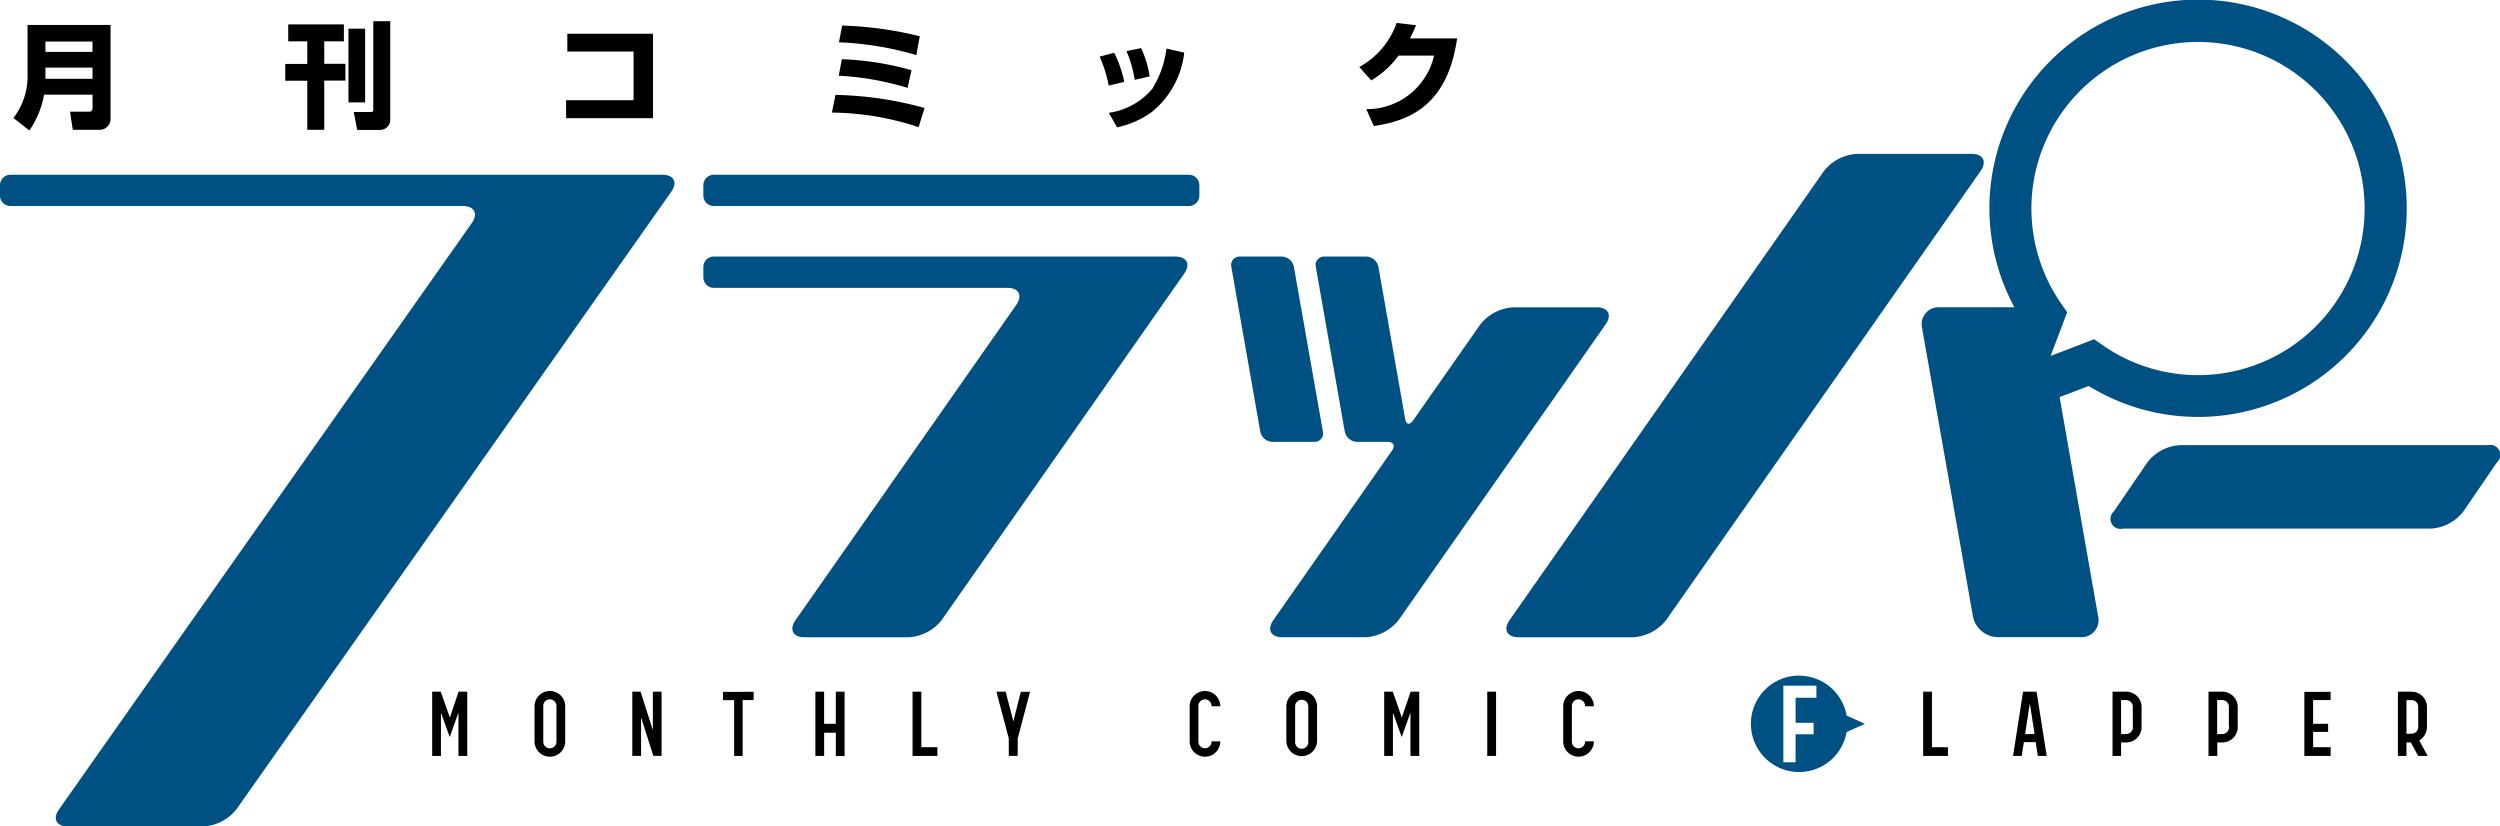 <svg xmlns="http://www.w3.org/2000/svg" viewBox="0 0 90.755 30"><title>banner_2</title><path d="M44.3,25.641a0.556,0.556,0,1,0-1.113,0v1.272a0.556,0.556,0,1,0,1.113,0H43.981v0.013a0.238,0.238,0,1,1-.477,0v-1.3a0.238,0.238,0,0,1,.477,0v0.014H44.3ZM33.446,25.11H33.128v2.332h0.9V27.125H33.446V25.11Zm-3.1,1.166H29.917V25.11H29.6v2.332h0.318V26.6h0.424v0.847h0.318V25.11H30.341v1.166Zm6.441-.09L36.506,25.11H36.172l0.449,1.7V27.44h0.323V26.814l0.448-1.7H37.058Zm-10.537-.771h0.4v2.027H26.96V25.415h0.4v-0.3H26.245v0.3Zm-9.919.634L16,25.11H15.689v2.332h0.318V25.868l0.319,0.888,0.317-.888v1.574h0.319V25.11H16.648ZM23.7,26.508l-0.446-1.4h-0.3v2.332h0.318v-1.4l0.445,1.4h0.3V25.11H23.7v1.4Zm-3.739-1.424a0.557,0.557,0,0,0-.557.557v1.272a0.557,0.557,0,0,0,1.114,0V25.641a0.557,0.557,0,0,0-.557-0.557M20.2,26.926a0.239,0.239,0,0,1-.478,0v-1.3a0.239,0.239,0,0,1,.478,0v1.3ZM70.134,25.11h-0.32v2.332h0.9V27.125H70.134V25.11Zm3.308,0-0.365,2.332h0.316l0.077-.5H73.9l0.076,0.5H74.3L73.931,25.11H73.442Zm0.073,1.537,0.172-1.113,0.172,1.113H73.515Zm7.158-1.537h-0.5v2.332h0.318v-0.49h0.186a0.559,0.559,0,0,0,.556-0.609v-0.65a0.558,0.558,0,0,0-.556-0.583m0.239,1.246a0.247,0.247,0,0,1-.239.291H80.487V25.415h0.186a0.242,0.242,0,0,1,.239.265v0.676ZM77.189,25.11h-0.5v2.332H77v-0.49h0.186a0.559,0.559,0,0,0,.557-0.609v-0.65a0.558,0.558,0,0,0-.557-0.583m0.239,1.246a0.247,0.247,0,0,1-.239.291H77V25.415h0.186a0.242,0.242,0,0,1,.239.265v0.676Zm10.4,0.525a0.594,0.594,0,0,0,.279-0.538v-0.65a0.558,0.558,0,0,0-.556-0.583h-0.5v2.332H87.36v-0.49h0.158l0.265,0.49H88.13Zm-0.039-.538a0.248,0.248,0,0,1-.238.292H87.36v-1.22h0.187a0.241,0.241,0,0,1,.238.265v0.663Zm-4.132,1.1h0.954V27.125H83.971V26.568h0.544V26.276H83.971V25.415h0.636v-0.3H83.653v2.332Zm-36.4-2.358a0.557,0.557,0,0,0-.557.557v1.272a0.558,0.558,0,0,0,1.115,0V25.641a0.557,0.557,0,0,0-.558-0.557m0.239,1.842a0.239,0.239,0,1,1-.477,0v-1.3a0.239,0.239,0,0,1,.477,0v1.3Zm6.5,0.516h0.317V25.11H53.99v2.332Zm-3.105-1.393-0.324-.939H50.249v2.332h0.317V25.868l0.319,0.888,0.318-.888v1.574h0.318V25.11H51.209Zm6.972-.408a0.556,0.556,0,1,0-1.112,0v1.272a0.556,0.556,0,1,0,1.112,0H57.54v0.013a0.239,0.239,0,0,1-.478,0v-1.3a0.239,0.239,0,0,1,.478,0v0.014h0.317ZM33.089,2.549a10.642,10.642,0,0,0-2.526-.4l-0.116.6a10.3,10.3,0,0,1,2.5.442Zm8.738,0.679a2.52,2.52,0,0,1-1.575.867l0.3,0.526A3.3,3.3,0,0,0,41.8,4.075,3.227,3.227,0,0,0,42.99,1.911l-0.646-.149a3.594,3.594,0,0,1-.517,1.466m-8.263.692a12.952,12.952,0,0,0-3.234-.475L30.2,4.087a10.234,10.234,0,0,1,3.147.529Zm8.171-1.146a3.623,3.623,0,0,0-.312-1.029l-0.53.112a4.284,4.284,0,0,1,.3,1.042ZM33.389,1.315A13.349,13.349,0,0,0,30.572.928l-0.117.608A11.472,11.472,0,0,1,33.264,2Zm7.059,0.6-0.53.141a4.585,4.585,0,0,1,.33,1.05l0.566-.133a4.377,4.377,0,0,0-.366-1.058m10.956-1L50.7,0.832a2.915,2.915,0,0,1-1.355,1.6l0.433,0.487a3.373,3.373,0,0,0,.993-0.9h1.288A2.5,2.5,0,0,1,49.6,3.962l0.27,0.612c1.409-.2,2.685-0.837,3.027-3.179H51.184A4.446,4.446,0,0,0,51.4.924m-27.7.3H20.595V1.87H23V3.637h-2.45V4.291h3.155V1.22ZM13.551,3.967a0.081,0.081,0,0,1-.1.1H12.843l0.125,0.65H13.8a0.369,0.369,0,0,0,.367-0.379V0.77H13.551v3.2Zm-0.3-2.927H12.65V3.717h0.605V1.04ZM11.771,1.5h0.713V0.886H10.463V1.5h0.692v0.82h-0.8v0.61h0.8V4.712h0.616V2.925h0.768V2.315H11.771V1.5ZM1,2.657A2.483,2.483,0,0,1,.487,4.283L1.066,4.737a3.3,3.3,0,0,0,.534-1.3H3.359V3.929a0.112,0.112,0,0,1-.117.125h-0.7l0.1,0.658H3.613a0.392,0.392,0,0,0,.4-0.408v-3.4H1v1.75Zm0.65-1.15H3.358V1.883H1.649V1.507Zm0,0.946H3.358V2.861H1.649V2.453Z" transform="translate(0 0)"/><path d="M47.71,16.041a0.308,0.308,0,0,0,.314-0.373L46.971,9.685a0.468,0.468,0,0,0-.444-0.372H45.012a0.307,0.307,0,0,0-.313.372l1.051,5.983a0.469,0.469,0,0,0,.445.373H47.71Zm10.253-4.884H54.931a1.637,1.637,0,0,0-1.192.62l-1.12,1.6-1.326,1.893c-0.12.171-.247,0.143-0.283-0.062L50.039,9.685a0.468,0.468,0,0,0-.445-0.372H48.081a0.308,0.308,0,0,0-.315.372l1.052,5.983a0.468,0.468,0,0,0,.444.373h1.114c0.208,0,.281.139,0.161,0.31l-1.512,2.16-2.8,4c-0.239.341-.093,0.621,0.323,0.621h3.031a1.638,1.638,0,0,0,1.192-.621l7.517-10.735c0.239-.341.094-0.62-0.323-0.62M24.046,6.344H0.379A0.378,0.378,0,0,0,0,6.721V7.1a0.379,0.379,0,0,0,.379.379H16.805c0.417,0,.562.28,0.322,0.619L7.125,22.3,2.143,29.381C1.9,29.721,2.047,30,2.464,30H7.388a1.645,1.645,0,0,0,1.194-.619L16.3,18.42,24.367,6.963c0.24-.341.1-0.619-0.321-0.619m19.114,0H25.912a0.379,0.379,0,0,0-.379.377V7.1a0.38,0.38,0,0,0,.379.379H43.16A0.38,0.38,0,0,0,43.539,7.1V6.721a0.379,0.379,0,0,0-.379-0.377M42.667,9.313H25.912a0.38,0.38,0,0,0-.379.378V10.07a0.38,0.38,0,0,0,.379.379H36.568c0.417,0,.562.279,0.323,0.621l-3.72,5.314-4.292,6.128c-0.238.341-.093,0.621,0.323,0.621h3.789a1.638,1.638,0,0,0,1.192-.621l4.435-6.334L42.99,9.933c0.239-.34.094-0.62-0.323-0.62m33.159,4.7a7.575,7.575,0,1,0-2.7-2.859H70.4a0.615,0.615,0,0,0-.626.746l1.849,10.484a0.938,0.938,0,0,0,.889.746h3.03a0.615,0.615,0,0,0,.626-0.746l-1.4-7.97Zm-1.382-1.1,0.041-.106,0.558-1.471-0.227-.328a6.048,6.048,0,1,1,1.533,1.535l-0.327-.228L74.5,12.9ZM90.313,16.16H79.138a1.61,1.61,0,0,0-1.184.625l-1.217,1.78a0.364,0.364,0,0,0,.331.625H88.242a1.606,1.606,0,0,0,1.184-.625l1.218-1.78a0.364,0.364,0,0,0-.331-0.625M71.574,5.586H67.407a1.638,1.638,0,0,0-1.193.621L54.8,22.512c-0.239.341-.093,0.621,0.323,0.621h4.167a1.638,1.638,0,0,0,1.192-.621L71.9,6.207c0.239-.342.093-0.621-0.323-0.621m-6.266,18.94a1.75,1.75,0,1,0,1.724,2.05l0.667-.3-0.667-.3a1.751,1.751,0,0,0-1.724-1.448m0.634,0.8H65.184v0.912h0.653v0.416H65.184v1.015H64.739V24.892h1.2v0.433Z" transform="translate(0 0)" style="fill:#005183"/></svg>